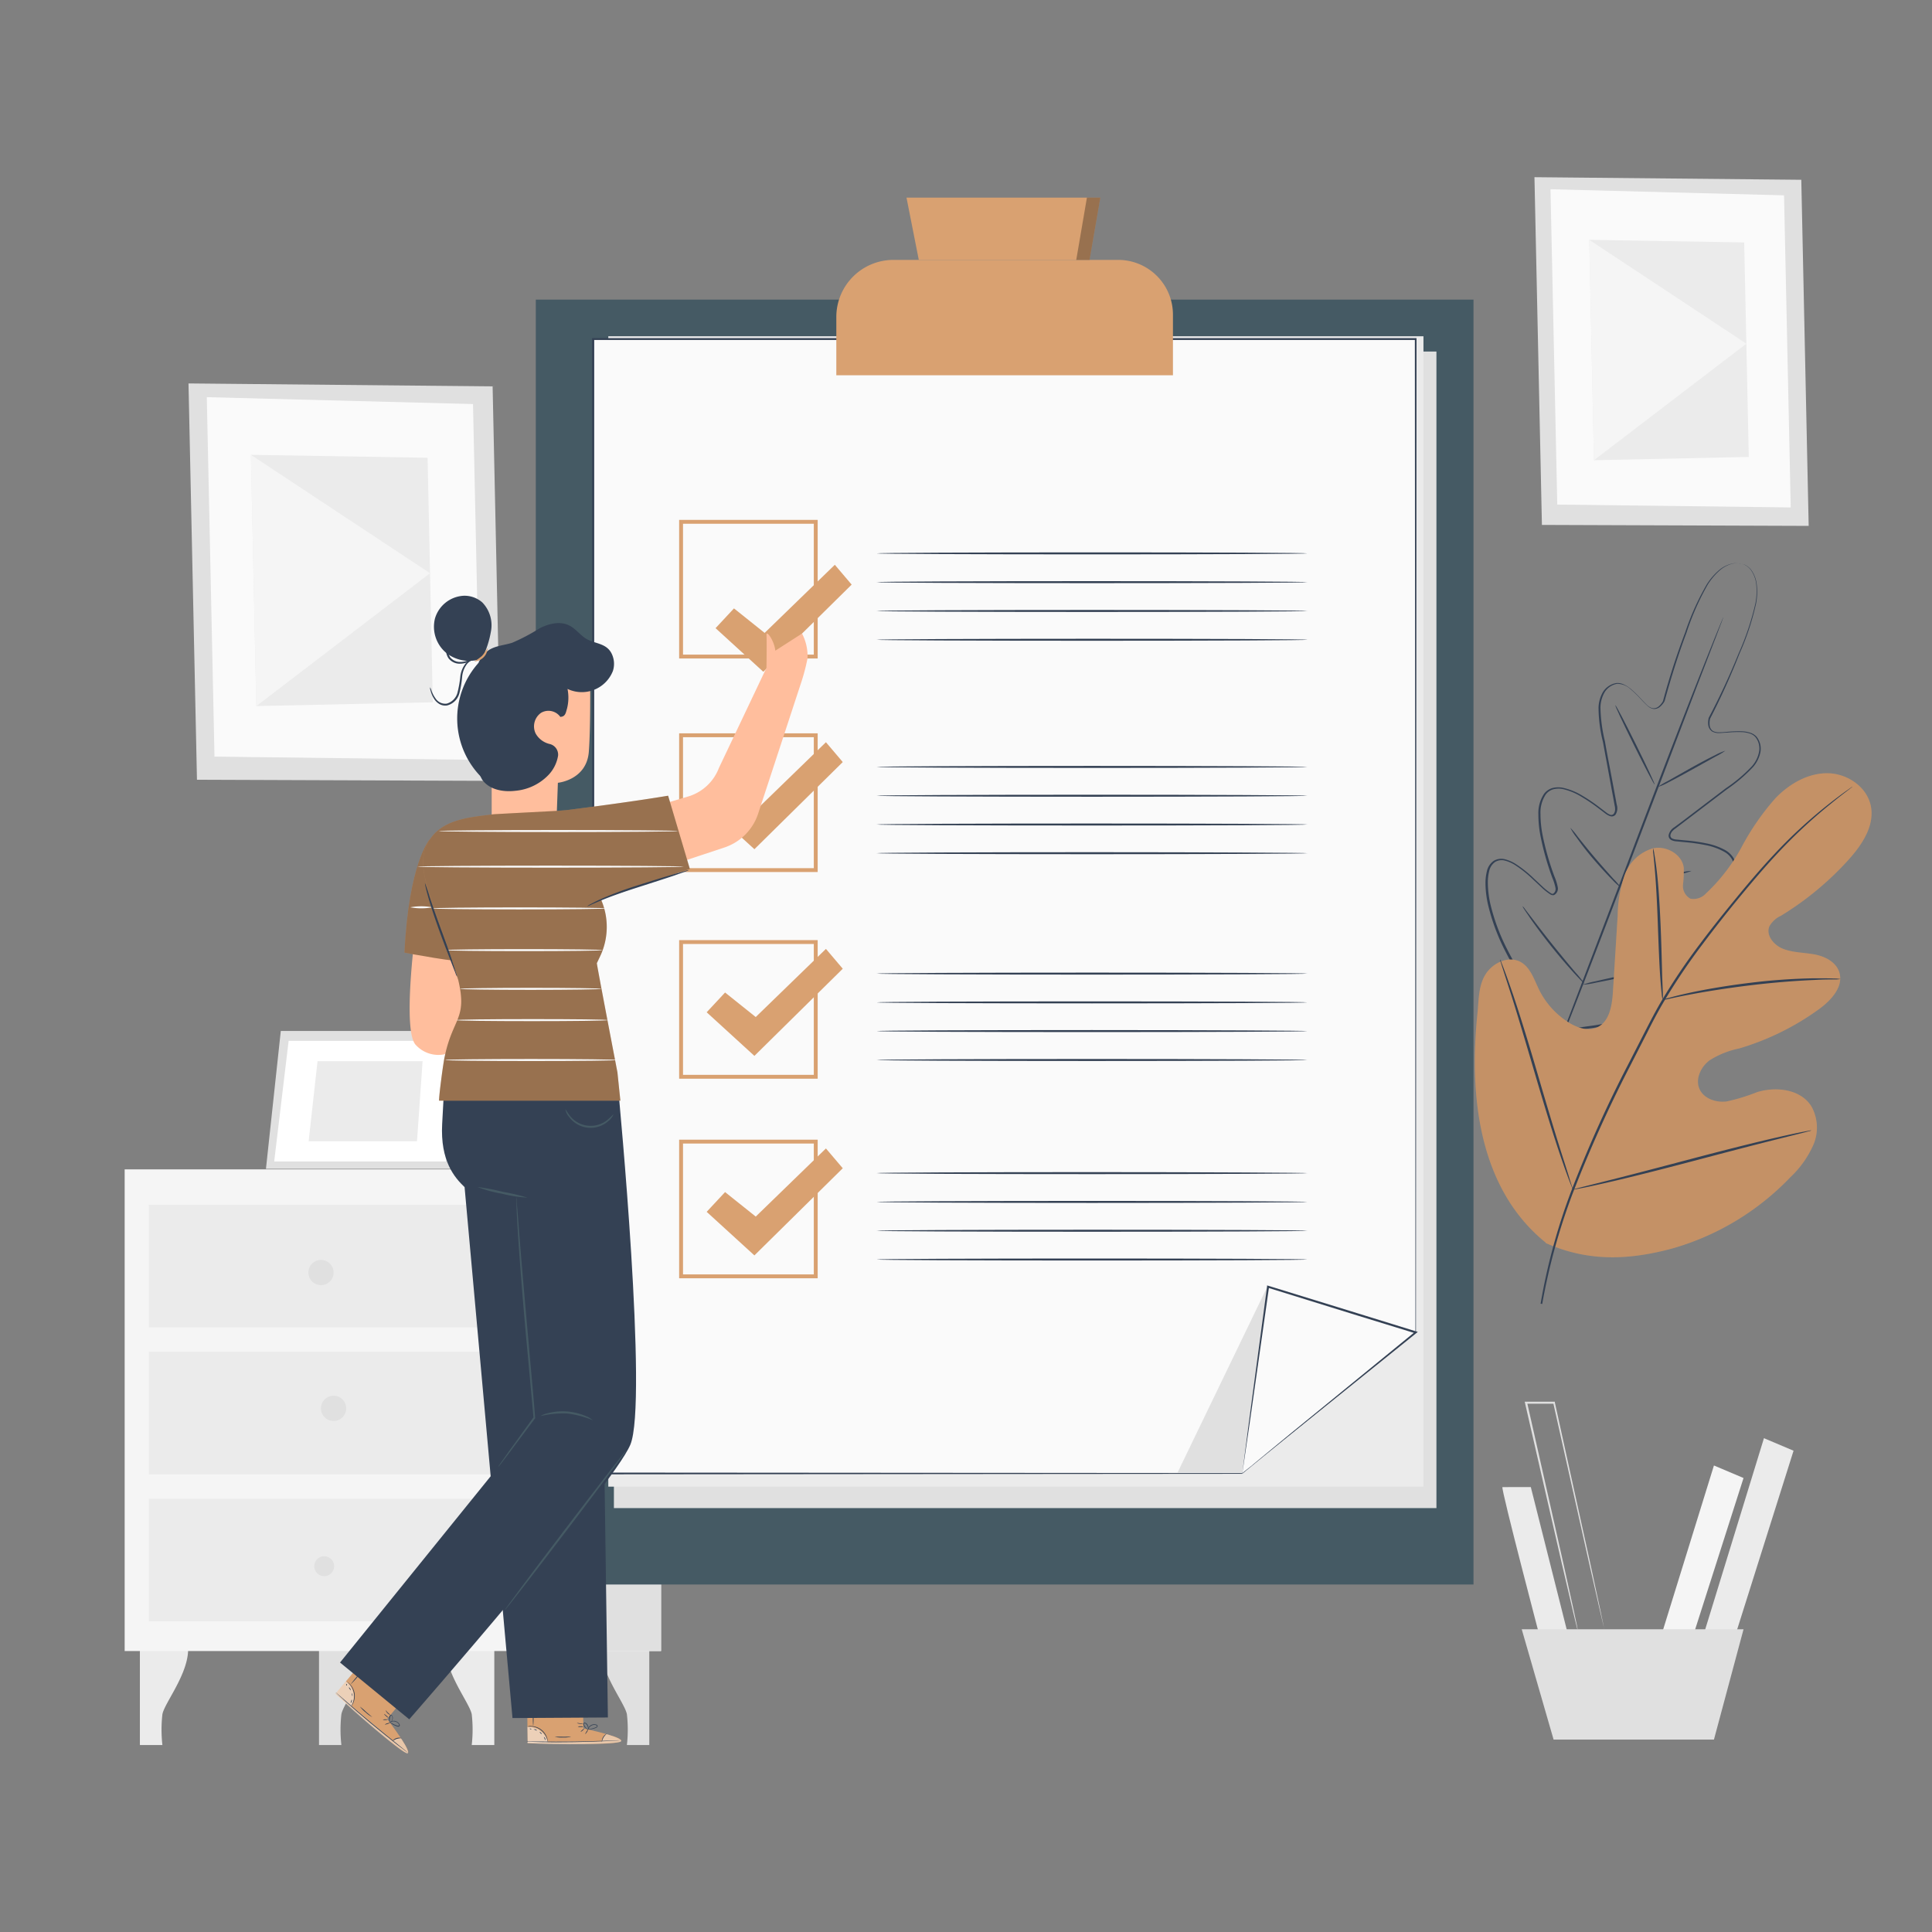 <svg xmlns="http://www.w3.org/2000/svg" width="333" height="333" viewBox="0 0 333 333">
  <rect x="0" y="0" width="333" height="333" fill="#808080" stroke="none"/>
  <g id="Capa_2" data-name="Capa 2" transform="translate(0 -0.266)">
    <g id="Capa_1" data-name="Capa 1" transform="translate(0 0.266)">
      <g id="freepik--Plants--inject-44" transform="translate(254.205 97.068)">
        <path id="Trazado_106295" data-name="Trazado 106295" d="M428.653,146.231a2.171,2.171,0,0,0-.473-.147,3.332,3.332,0,0,0-1.446,0,5.332,5.332,0,0,0-2.1,1.08,11.059,11.059,0,0,0-2.133,2.486,44.562,44.562,0,0,0-3.692,8.357c-1.446,3.845-2.666,7.771-3.759,11.75h0a3.28,3.28,0,0,1-.773.966,1.52,1.52,0,0,1-1.213.387,2.306,2.306,0,0,1-1.113-.666c-.313-.287-.607-.593-.9-.906a19.618,19.618,0,0,0-1.846-1.8,3.4,3.4,0,0,0-2.339-.953,3.146,3.146,0,0,0-2.139,1.426,5.419,5.419,0,0,0-.74,2.666,26.759,26.759,0,0,0,.773,5.825c.333,1.993.753,4.039,1.14,6.125.2,1.046.393,2.1.593,3.166l.3,1.613a2.053,2.053,0,0,1-.193,1.706.82.82,0,0,1-.886.3,2.559,2.559,0,0,1-.793-.407l-1.333-1.013a29.948,29.948,0,0,0-2.826-1.906,10.664,10.664,0,0,0-3.159-1.333,3.579,3.579,0,0,0-1.679,0,2.426,2.426,0,0,0-1.373.92,5.651,5.651,0,0,0-.9,3.332,19.332,19.332,0,0,0,.353,3.612,47.172,47.172,0,0,0,2.046,7.164,9.331,9.331,0,0,1,.58,1.853,1.247,1.247,0,0,1-.44,1.226.726.726,0,0,1-.26.153.853.853,0,0,1-.58-.133,10.113,10.113,0,0,1-1.539-1.226l-1.426-1.333a20.514,20.514,0,0,0-3.032-2.439,6.053,6.053,0,0,0-1.753-.8,2.173,2.173,0,0,0-1.779.22,2.573,2.573,0,0,0-1.006,1.546,7.936,7.936,0,0,0-.24,1.946,17.248,17.248,0,0,0,.5,4,34.659,34.659,0,0,0,2.886,7.651,59.168,59.168,0,0,0,4.312,7.164,40.277,40.277,0,0,0,2.6,3.332c.893,1.106,1.8,2.206,2.706,3.332v.04l-.16-.067,4.239-.613a42.106,42.106,0,0,0,4.179-.72,59.679,59.679,0,0,0,8-2.406,35.034,35.034,0,0,0,7.3-3.726,16.275,16.275,0,0,0,3.046-2.606,7.72,7.72,0,0,0,1.14-1.606,2.559,2.559,0,0,0,.293-1.819,2.146,2.146,0,0,0-1.166-1.366,6.332,6.332,0,0,0-1.833-.586,21.029,21.029,0,0,0-3.885-.233h-1.946a10.086,10.086,0,0,1-2-.127.826.826,0,0,1-.52-.293.927.927,0,0,1-.087-.293,1.873,1.873,0,0,1,0-.273,1.4,1.4,0,0,1,.513-.926,9.8,9.8,0,0,1,1.673-.98,45.987,45.987,0,0,0,6.351-3.892,17.823,17.823,0,0,0,2.666-2.439,5.6,5.6,0,0,0,1.573-3.066,2.406,2.406,0,0,0-.4-1.606,3.486,3.486,0,0,0-1.24-1.133,10.569,10.569,0,0,0-3.219-1.153,30.205,30.205,0,0,0-3.372-.487l-1.68-.16a2.293,2.293,0,0,1-.86-.233.846.846,0,0,1-.446-.826,2.106,2.106,0,0,1,1.006-1.386l1.333-.986,2.566-1.953,4.958-3.766a26.128,26.128,0,0,0,4.492-3.792,5.332,5.332,0,0,0,1.226-2.453,3.119,3.119,0,0,0-.607-2.553,2.2,2.2,0,0,0-1.086-.666,4.9,4.9,0,0,0-1.286-.213,19.57,19.57,0,0,0-2.573.093c-.427,0-.853.06-1.273.067a2.313,2.313,0,0,1-1.26-.273,1.567,1.567,0,0,1-.666-1.1,3.672,3.672,0,0,1,.073-1.24h0a120.735,120.735,0,0,0,5.165-11.11,46.308,46.308,0,0,0,2.9-8.664,11.191,11.191,0,0,0,.133-3.266,5.212,5.212,0,0,0-.78-2.226,2.966,2.966,0,0,0-1.026-1.006,2.528,2.528,0,0,0-.447-.22,1.566,1.566,0,0,1,.46.193,3.005,3.005,0,0,1,1.066,1,5.212,5.212,0,0,1,.806,2.246,10.964,10.964,0,0,1-.1,3.3,45.2,45.2,0,0,1-2.859,8.664,120.642,120.642,0,0,1-5.078,11.243h0a3.333,3.333,0,0,0-.067,1.146,1.333,1.333,0,0,0,.547.953,2.173,2.173,0,0,0,1.133.233c.413,0,.833-.04,1.26-.073a20.035,20.035,0,0,1,2.606-.1,5.024,5.024,0,0,1,1.333.22,2.519,2.519,0,0,1,1.2.713,3.332,3.332,0,0,1,.666,2.666,5.558,5.558,0,0,1-1.28,2.573,26.971,26.971,0,0,1-4.525,3.852l-4.952,3.772-2.559,1.946-1.3.993a3.132,3.132,0,0,0-.593.52,1.333,1.333,0,0,0-.307.666.566.566,0,0,0,.3.547,2,2,0,0,0,.753.193l1.679.16a28.974,28.974,0,0,1,3.4.487,11.17,11.17,0,0,1,3.332,1.18,4,4,0,0,1,1.333,1.233,2.793,2.793,0,0,1,.453,1.793,6,6,0,0,1-1.646,3.252,18.975,18.975,0,0,1-2.732,2.486,46.739,46.739,0,0,1-6.378,4,9.055,9.055,0,0,0-1.613.933,1.046,1.046,0,0,0-.4.706,1,1,0,0,0,0,.2c0,.053,0,.18.047.173a.667.667,0,0,0,.307.14,10,10,0,0,0,1.893.12h1.946a19.993,19.993,0,0,1,3.945.233,6.364,6.364,0,0,1,1.933.62,2.486,2.486,0,0,1,1.333,1.579,2.872,2.872,0,0,1-.32,2.053,7.938,7.938,0,0,1-1.186,1.673,16.5,16.5,0,0,1-3.106,2.666,34.656,34.656,0,0,1-7.371,3.766,58.48,58.48,0,0,1-8.064,2.426,40.206,40.206,0,0,1-4.192.72l-4.245.62h-.1l-.06-.08h-.033l-2.706-3.332c-.92-1.066-1.793-2.179-2.606-3.332a58.716,58.716,0,0,1-4.345-7.218,35.325,35.325,0,0,1-2.912-7.738,17.021,17.021,0,0,1-.513-4.059,8.72,8.72,0,0,1,.253-2.039,2.926,2.926,0,0,1,1.146-1.733,2.506,2.506,0,0,1,2.053-.267,6.47,6.47,0,0,1,1.839.84,20.4,20.4,0,0,1,3.079,2.479l1.426,1.333a10.08,10.08,0,0,0,1.479,1.18.666.666,0,0,0,.327.107l.147-.093.147-.147a1.006,1.006,0,0,0,.173-.786,9.193,9.193,0,0,0-.56-1.779,47.076,47.076,0,0,1-2.039-7.238,19.417,19.417,0,0,1-.353-3.672,6,6,0,0,1,.973-3.519,2.779,2.779,0,0,1,1.533-1.026,4,4,0,0,1,1.819,0,10.975,10.975,0,0,1,3.246,1.333,28.511,28.511,0,0,1,2.852,1.926L405.034,189a2.325,2.325,0,0,0,.666.367.56.56,0,0,0,.593-.2,1.28,1.28,0,0,0,.22-.666,2.82,2.82,0,0,0-.087-.786c-.1-.54-.193-1.073-.293-1.606-.2-1.066-.393-2.126-.586-3.166-.38-2.093-.76-4.132-1.126-6.125a25,25,0,0,1-.766-5.892,5.658,5.658,0,0,1,.786-2.766,3.366,3.366,0,0,1,2.273-1.5,2.486,2.486,0,0,1,1.366.273,5.146,5.146,0,0,1,1.14.74,20.11,20.11,0,0,1,1.866,1.826q.433.46.88.9a2.139,2.139,0,0,0,1,.593,1.333,1.333,0,0,0,1.08-.333,3.192,3.192,0,0,0,.72-.893h0a122.832,122.832,0,0,1,3.8-11.77,44.655,44.655,0,0,1,3.752-8.357,11.117,11.117,0,0,1,2.173-2.493,5.266,5.266,0,0,1,2.139-1.066,3.206,3.206,0,0,1,1.466,0A1.606,1.606,0,0,1,428.653,146.231Z" transform="translate(-382.338 -145.993)" fill="#344154"/>
        <path id="Trazado_106296" data-name="Trazado 106296" d="M429.824,160a.666.666,0,0,1-.067.22l-.227.626c-.22.566-.527,1.373-.913,2.393-.813,2.1-1.966,5.105-3.392,8.8l-11.07,29.084c-4.305,11.33-8.251,21.64-11.17,29.051-1.453,3.706-2.666,6.7-3.492,8.764-.413,1.013-.74,1.806-.973,2.366-.113.26-.193.46-.26.62l-.1.2a1.132,1.132,0,0,1,.067-.213c.053-.16.133-.367.227-.626.22-.573.526-1.373.913-2.4.813-2.1,1.966-5.1,3.392-8.8l11.07-29.071c4.305-11.363,8.244-21.633,11.17-29.044,1.453-3.706,2.666-6.7,3.492-8.764.413-1.013.74-1.813.973-2.373.113-.253.193-.46.26-.613Z" transform="translate(-387.007 -150.665)" fill="#344154"/>
        <path id="Trazado_106297" data-name="Trazado 106297" d="M440.38,194.5a11.947,11.947,0,0,1-1.666.993l-4.079,2.266c-1.6.886-3.052,1.679-4.125,2.219a8.985,8.985,0,0,1-1.779.773,13.231,13.231,0,0,1,1.666-.993l4.065-2.3c1.6-.886,3.059-1.66,4.139-2.186A10.491,10.491,0,0,1,440.38,194.5Z" transform="translate(-397.204 -162.172)" fill="#344154"/>
        <path id="Trazado_106298" data-name="Trazado 106298" d="M424.529,196.4c-.087.04-1.673-2.986-3.539-6.758s-3.332-6.865-3.232-6.911,1.673,2.986,3.546,6.758S424.615,196.352,424.529,196.4Z" transform="translate(-393.542 -158.246)" fill="#344154"/>
        <path id="Trazado_106299" data-name="Trazado 106299" d="M414.821,224.717a10.269,10.269,0,0,1-1.466-1.333c-.866-.866-2-2.1-3.232-3.526s-2.233-2.772-2.939-3.772a9.995,9.995,0,0,1-1.073-1.666,12.554,12.554,0,0,1,1.266,1.52c.76.96,1.806,2.273,3.012,3.692s2.326,2.666,3.139,3.579A12.055,12.055,0,0,1,414.821,224.717Z" transform="translate(-389.659 -168.816)" fill="#344154"/>
        <path id="Trazado_106300" data-name="Trazado 106300" d="M431.373,225.57a9.9,9.9,0,0,1-1.759.52c-1.093.273-2.613.626-4.292,1s-3.212.666-4.319.906a9.763,9.763,0,0,1-1.813.273,9.657,9.657,0,0,1,1.759-.513c1.093-.273,2.613-.666,4.3-1.006s3.206-.666,4.312-.9a9.4,9.4,0,0,1,1.813-.28Z" transform="translate(-394.022 -172.535)" fill="#344154"/>
        <path id="Trazado_106301" data-name="Trazado 106301" d="M424.912,250.07a17.45,17.45,0,0,1-2.266.606c-1.413.327-3.332.76-5.518,1.213s-4.125.853-5.545,1.12a15.9,15.9,0,0,1-2.313.367,14.962,14.962,0,0,1,2.266-.606c1.406-.327,3.332-.76,5.518-1.213s4.119-.853,5.538-1.12a14.475,14.475,0,0,1,2.319-.367Z" transform="translate(-390.713 -180.706)" fill="#344154"/>
        <path id="Trazado_106302" data-name="Trazado 106302" d="M404.44,248.063a3.232,3.232,0,0,1-.5-.453c-.307-.307-.733-.76-1.26-1.333-1.046-1.146-2.453-2.766-3.932-4.612s-2.753-3.579-3.639-4.852c-.447-.666-.793-1.153-1.026-1.52a2.878,2.878,0,0,1-.333-.593,2.326,2.326,0,0,1,.44.513l1.12,1.46c.933,1.233,2.233,2.932,3.712,4.772s2.846,3.486,3.845,4.665a18.5,18.5,0,0,1,1.573,1.953Z" transform="translate(-385.536 -175.58)" fill="#344154"/>
        <path id="Trazado_106303" data-name="Trazado 106303" d="M393.665,281.241c-11.57-9.33-13.249-25.279-11.8-39.415.247-2.359.153-4.872,1.42-6.871s4-3.232,6.045-2.093c1.7.946,2.319,3.046,3.186,4.8a14,14,0,0,0,5.185,5.678c1.453.886,3.286,1.493,4.825.773,2.119-.986,2.553-3.785,2.7-6.138l.82-13.156a21.89,21.89,0,0,1,1.193-6.938,7.391,7.391,0,0,1,4.925-4.625c2.259-.48,4.958,1.013,5.272,3.332a20.528,20.528,0,0,1-.133,2.932,2.481,2.481,0,0,0,1.286,2.426,2.9,2.9,0,0,0,2.666-.9,31.333,31.333,0,0,0,6.2-8.091,43.406,43.406,0,0,1,5.838-8.391c2.386-2.439,5.565-4.285,8.951-4.245s6.825,2.366,7.451,5.732-1.54,6.611-3.832,9.151a52.6,52.6,0,0,1-11.676,9.684,4.312,4.312,0,0,0-2,1.839c-.62,1.533.76,3.192,2.273,3.819,1.713.7,3.632.666,5.452.993s3.752,1.286,4.325,3.066c.8,2.473-1.386,4.852-3.479,6.371a45.253,45.253,0,0,1-13.776,6.785,15.167,15.167,0,0,0-5.118,2.059c-1.48,1.12-2.466,3.179-1.733,4.892s2.859,2.4,4.665,2.186a32.471,32.471,0,0,0,5.3-1.62c3.332-1,7.478-.487,9.33,2.446a7.519,7.519,0,0,1,.34,6.665,17.208,17.208,0,0,1-3.965,5.572,45.319,45.319,0,0,1-20.247,12.25c-7.678,2.086-14.662,2.313-21.94-.926" transform="translate(-381.426 -164.113)" fill="#d9a171"/>
        <g id="Grupo_60095" data-name="Grupo 60095" transform="translate(0 36.206)" opacity="0.1">
          <path id="Trazado_106304" data-name="Trazado 106304" d="M393.665,281.241c-11.57-9.33-13.249-25.279-11.8-39.415.247-2.359.153-4.872,1.42-6.871s4-3.232,6.045-2.093c1.7.946,2.319,3.046,3.186,4.8a14,14,0,0,0,5.185,5.678c1.453.886,3.286,1.493,4.825.773,2.119-.986,2.553-3.785,2.7-6.138l.82-13.156a21.89,21.89,0,0,1,1.193-6.938,7.391,7.391,0,0,1,4.925-4.625c2.259-.48,4.958,1.013,5.272,3.332a20.528,20.528,0,0,1-.133,2.932,2.481,2.481,0,0,0,1.286,2.426,2.9,2.9,0,0,0,2.666-.9,31.333,31.333,0,0,0,6.2-8.091,43.406,43.406,0,0,1,5.838-8.391c2.386-2.439,5.565-4.285,8.951-4.245s6.825,2.366,7.451,5.732-1.54,6.611-3.832,9.151a52.6,52.6,0,0,1-11.676,9.684,4.312,4.312,0,0,0-2,1.839c-.62,1.533.76,3.192,2.273,3.819,1.713.7,3.632.666,5.452.993s3.752,1.286,4.325,3.066c.8,2.473-1.386,4.852-3.479,6.371a45.253,45.253,0,0,1-13.776,6.785,15.167,15.167,0,0,0-5.118,2.059c-1.48,1.12-2.466,3.179-1.733,4.892s2.859,2.4,4.665,2.186a32.471,32.471,0,0,0,5.3-1.62c3.332-1,7.478-.487,9.33,2.446a7.519,7.519,0,0,1,.34,6.665,17.208,17.208,0,0,1-3.965,5.572,45.319,45.319,0,0,1-20.247,12.25c-7.678,2.086-14.662,2.313-21.94-.926" transform="translate(-381.426 -200.319)"/>
        </g>
        <path id="Trazado_106305" data-name="Trazado 106305" d="M398.43,292.9a104.211,104.211,0,0,1,5.172-19.121,212.757,212.757,0,0,1,9.924-22.12l2.9-5.665c.96-1.859,1.906-3.7,2.946-5.445a107,107,0,0,1,6.538-9.677c2.233-2.979,4.452-5.725,6.551-8.277s4.112-4.885,6.031-6.938a84.381,84.381,0,0,1,9.77-9c1.233-.966,2.213-1.686,2.886-2.166l.766-.54a1.656,1.656,0,0,1,.267-.173,1.033,1.033,0,0,1-.24.207l-.74.58c-.666.5-1.619,1.24-2.832,2.233a88.125,88.125,0,0,0-9.65,9.077c-1.9,2.059-3.892,4.405-6,6.958s-4.3,5.332-6.511,8.291a104.769,104.769,0,0,0-6.491,9.65c-1.033,1.739-2,3.566-2.926,5.425l-2.9,5.665a220.443,220.443,0,0,0-9.937,22.046,106.233,106.233,0,0,0-5.245,19.034" transform="translate(-387.097 -165.264)" fill="#344154"/>
        <path id="Trazado_106306" data-name="Trazado 106306" d="M429.166,245.849a4.859,4.859,0,0,1-.167-1.02c-.073-.666-.16-1.613-.247-2.8-.167-2.359-.293-5.638-.42-9.244s-.3-6.878-.507-9.237c-.1-1.173-.187-2.126-.26-2.786a4.505,4.505,0,0,1-.06-1.033,4.667,4.667,0,0,1,.227,1.006c.12.666.26,1.606.4,2.786.287,2.353.507,5.625.666,9.244s.22,6.785.293,9.25c.047,1.113.08,2.046.113,2.8a5.385,5.385,0,0,1-.04,1.033Z" transform="translate(-396.793 -170.587)" fill="#344154"/>
        <path id="Trazado_106307" data-name="Trazado 106307" d="M460.657,253.483a6.738,6.738,0,0,1-1.22.067c-.78,0-1.906,0-3.332.093-2.786.113-6.665.393-10.87.9s-8.044,1.126-10.79,1.659c-1.373.253-2.479.493-3.246.666a7.285,7.285,0,0,1-1.2.207,6.715,6.715,0,0,1,1.16-.373c.753-.213,1.853-.493,3.226-.793,2.732-.606,6.551-1.28,10.8-1.793a105.025,105.025,0,0,1,10.917-.766c1.4,0,2.533,0,3.332.04A6.815,6.815,0,0,1,460.657,253.483Z" transform="translate(-397.627 -181.8)" fill="#344154"/>
        <path id="Trazado_106308" data-name="Trazado 106308" d="M400.516,288.148a1.653,1.653,0,0,1-.18-.38l-.447-1.133c-.38-.98-.893-2.419-1.5-4.2-1.22-3.566-2.752-8.544-4.372-14.056s-3.1-10.5-4.245-14.089c-.56-1.746-1.026-3.179-1.366-4.245l-.367-1.153a2.2,2.2,0,0,1-.1-.413,1.332,1.332,0,0,1,.18.38c.12.307.267.666.44,1.133.38.98.893,2.419,1.506,4.2,1.22,3.566,2.753,8.544,4.365,14.062s3.106,10.5,4.252,14.082c.56,1.746,1.02,3.179,1.333,4.245l.367,1.153A1.253,1.253,0,0,1,400.516,288.148Z" transform="translate(-383.599 -180.176)" fill="#344154"/>
        <path id="Trazado_106309" data-name="Trazado 106309" d="M447.891,292.69a1.44,1.44,0,0,1-.413.14l-1.193.313-4.4,1.1c-3.719.926-8.831,2.266-14.482,3.759s-10.783,2.786-14.522,3.639c-1.866.427-3.379.76-4.432.966l-1.213.233a1.818,1.818,0,0,1-.426.047,1.534,1.534,0,0,1,.407-.133l1.2-.313,4.4-1.1c3.712-.926,8.831-2.273,14.482-3.766s10.783-2.786,14.516-3.639c1.866-.427,3.386-.753,4.432-.96l1.213-.233A1.637,1.637,0,0,1,447.891,292.69Z" transform="translate(-389.892 -194.922)" fill="#344154"/>
      </g>
      <rect id="Rectángulo_6376" data-name="Rectángulo 6376" width="333" height="333" transform="translate(0 0)" fill="#344154" opacity="0"/>
      <g id="freepik--background-complete--inject-44" transform="translate(21.487 30.54)">
        <path id="Trazado_106310" data-name="Trazado 106310" d="M36.18,426.54v16.728h3.879a23.472,23.472,0,0,1,0-5.3c.367-1.966,4.559-7.044,4.432-11.4Z" transform="translate(-33.554 -173.038)" fill="#ebebeb"/>
        <path id="Trazado_106311" data-name="Trazado 106311" d="M82.5,426.54v16.728h3.859a23.474,23.474,0,0,1,0-5.3c.367-1.966,4.559-7.044,4.432-11.4Z" transform="translate(-49.004 -173.038)" fill="#e0e0e0"/>
        <path id="Trazado_106312" data-name="Trazado 106312" d="M123.669,426.54v16.728h-3.892a23.471,23.471,0,0,0,0-5.3c-.373-1.966-4.559-7.044-4.439-11.4Z" transform="translate(-59.956 -173.038)" fill="#ebebeb"/>
        <path id="Trazado_106313" data-name="Trazado 106313" d="M163.769,426.54v16.728h-3.859a23.473,23.473,0,0,0,0-5.3c-.367-1.966-4.559-7.044-4.432-11.4Z" transform="translate(-73.344 -173.038)" fill="#e0e0e0"/>
        <rect id="Rectángulo_6377" data-name="Rectángulo 6377" width="92.451" height="83.021" transform="translate(0 171.014)" fill="#f5f5f5"/>
        <path id="Trazado_106314" data-name="Trazado 106314" d="M133.59,302.77l.686,83.021H158.5V302.77Z" transform="translate(-66.044 -131.756)" fill="#e0e0e0"/>
        <rect id="Rectángulo_6378" data-name="Rectángulo 6378" width="59.355" height="21.127" transform="translate(4.159 177.125)" fill="#ebebeb"/>
        <rect id="Rectángulo_6379" data-name="Rectángulo 6379" width="59.355" height="21.127" transform="translate(4.159 202.457)" fill="#ebebeb"/>
        <rect id="Rectángulo_6380" data-name="Rectángulo 6380" width="59.355" height="21.127" transform="translate(4.159 227.796)" fill="#ebebeb"/>
        <path id="Trazado_106315" data-name="Trazado 106315" d="M71.339,266.98,68.78,290.739h32.8L104.3,266.98Z" transform="translate(-44.428 -119.819)" fill="#e0e0e0"/>
        <path id="Trazado_106316" data-name="Trazado 106316" d="M73.4,269.54,70.91,290.327h29.6l2.393-20.787Z" transform="translate(-45.138 -120.673)" fill="#fff"/>
        <path id="Trazado_106317" data-name="Trazado 106317" d="M81.353,274.79l-1.533,13.8H98.5l.96-13.8Z" transform="translate(-48.11 -122.424)" fill="#ebebeb"/>
        <path id="Trazado_106318" data-name="Trazado 106318" d="M119.546,282.33l6.778,13.622L118,295.859l1.546-13.529" transform="translate(-60.844 -124.939)" fill="#ebebeb"/>
        <path id="Trazado_106319" data-name="Trazado 106319" d="M84.1,328.356a2.173,2.173,0,1,1-2.179-2.166h0A2.173,2.173,0,0,1,84.1,328.356Z" transform="translate(-48.086 -139.568)" fill="#e0e0e0"/>
        <path id="Trazado_106320" data-name="Trazado 106320" d="M84.1,366.753a2.176,2.176,0,1,0-.007,0Z" transform="translate(-48.086 -152.372)" fill="#e0e0e0"/>
        <path id="Trazado_106321" data-name="Trazado 106321" d="M84.1,405.153a1.713,1.713,0,1,0-.007.02Z" transform="translate(-48.086 -165.187)" fill="#e0e0e0"/>
        <path id="Trazado_106322" data-name="Trazado 106322" d="M101.167,100.017,48.75,99.51l1.46,68.312,52.417.193Z" transform="translate(-37.747 -63.961)" fill="#e0e0e0"/>
        <path id="Trazado_106323" data-name="Trazado 106323" d="M99.366,104.246,53.48,103.06l1.326,61.954,45.873.566Z" transform="translate(-39.324 -65.145)" fill="#fafafa"/>
        <path id="Trazado_106324" data-name="Trazado 106324" d="M95.341,118.477,64.89,117.97l.933,43.307,30.417-.653Z" transform="translate(-43.13 -70.118)" fill="#ebebeb"/>
        <path id="Trazado_106325" data-name="Trazado 106325" d="M65.823,161.277l29.944-22.9L64.89,117.97Z" transform="translate(-43.13 -70.118)" fill="#f5f5f5"/>
        <path id="Trazado_106326" data-name="Trazado 106326" d="M442.832,46.617,396.84,46.17l1.286,59.935,45.979.167Z" transform="translate(-153.848 -46.17)" fill="#e0e0e0"/>
        <path id="Trazado_106327" data-name="Trazado 106327" d="M441.244,50.336,400.99,49.29l1.166,54.35,40.241.493Z" transform="translate(-155.233 -47.211)" fill="#fafafa"/>
        <path id="Trazado_106328" data-name="Trazado 106328" d="M437.715,62.817,411.01,62.37l.813,37.988,26.685-.566Z" transform="translate(-158.575 -51.573)" fill="#ebebeb"/>
        <path id="Trazado_106329" data-name="Trazado 106329" d="M411.823,100.358l26.272-20.087L411.01,62.37Z" transform="translate(-158.575 -51.573)" fill="#f5f5f5"/>
        <path id="Trazado_106330" data-name="Trazado 106330" d="M388.548,384.94c-.193.586,6.665,26.658,6.665,26.658l4.705-.98-6.471-25.679Z" transform="translate(-151.081 -159.163)" fill="#ebebeb"/>
        <path id="Trazado_106331" data-name="Trazado 106331" d="M438.55,379.35l-9.41,30.384h5.492l9.017-28.225Z" transform="translate(-164.622 -157.299)" fill="#f5f5f5"/>
        <path id="Trazado_106332" data-name="Trazado 106332" d="M450.8,372.29,440.02,407.379h5.492l10.39-32.93Z" transform="translate(-168.251 -154.944)" fill="#ebebeb"/>
        <path id="Trazado_106333" data-name="Trazado 106333" d="M393.55,421.71l5.492,19.014H426.68l5.1-19.014Z" transform="translate(-152.751 -171.427)" fill="#e0e0e0"/>
        <path id="Trazado_106334" data-name="Trazado 106334" d="M408.059,402.078a.883.883,0,0,1-.06-.2l-.147-.58c-.127-.533-.3-1.286-.526-2.246l-1.893-8.3-6.2-27.691.167.14h-4.839l.167-.213c2.459,10.9,4.665,20.66,6.245,27.711.773,3.512,1.4,6.345,1.839,8.331.2.966.367,1.719.48,2.259.047.247.087.44.113.586a.54.54,0,0,1,0,.207.878.878,0,0,1-.06-.2c-.04-.147-.087-.34-.147-.58-.133-.533-.313-1.286-.547-2.246-.46-2-1.12-4.805-1.939-8.3-1.619-7.051-3.852-16.8-6.345-27.691l-.053-.207h5.2v.133c2.393,10.9,4.545,20.66,6.1,27.711.753,3.512,1.366,6.345,1.793,8.331.2.966.353,1.719.467,2.259l.113.586A.786.786,0,0,1,408.059,402.078Z" transform="translate(-153.004 -151.795)" fill="#e0e0e0"/>
      </g>
      <g id="freepik--Checklist--inject-44" transform="translate(92.351 34.066)">
        <rect id="Rectángulo_6381" data-name="Rectángulo 6381" width="161.623" height="221.465" transform="translate(0 17.575)" fill="#455a64"/>
        <path id="Trazado_106335" data-name="Trazado 106335" d="M300.54,290.605H158.77V91.26H300.54V290.605Z" transform="translate(-145.307 -64.735)" fill="#e0e0e0"/>
        <path id="Trazado_106336" data-name="Trazado 106336" d="M297.817,285.589H157.32V87.31h140.5V285.589Z" transform="translate(-144.824 -63.417)" fill="#ebebeb"/>
        <path id="Trazado_106337" data-name="Trazado 106337" d="M281.41,270.41l-16.182,13.176H153.39V88.06H295.16v171.2Z" transform="translate(-143.513 -63.668)" fill="#fafafa"/>
        <path id="Trazado_106338" data-name="Trazado 106338" d="M281.324,270.3s.287-.247.866-.72l2.593-2.119,10.257-8.351v.04c0-28.125-.053-90.639-.1-171.2l.153.16H153.323l.173-.173c0,73.511,0,141.323-.04,195.526l-.133-.14,111.839.08h-.04l12.156-9.857,3.046-2.459c.666-.546,1.02-.813,1.02-.813l-1,.833-3.046,2.526-12.116,9.9h0L153.3,283.63h-.14v-.14c0-54.2,0-122.016-.033-195.526V87.79h142.1v.14c-.047,80.588-.087,143.076-.1,171.2h0l-10.3,8.311-2.606,2.179Z" transform="translate(-143.426 -63.577)" fill="#344154"/>
        <path id="Trazado_106339" data-name="Trazado 106339" d="M226.127,67.56h38.755a9.437,9.437,0,0,1,9.43,9.43V87.447H216.29V77.39a9.844,9.844,0,0,1,9.837-9.83Z" transform="translate(-164.493 -56.83)" fill="#d9a171"/>
        <path id="Trazado_106340" data-name="Trazado 106340" d="M236.559,62.19,234.44,51.46h33.41L265.99,62.19Z" transform="translate(-170.546 -51.46)" fill="#d9a171"/>
        <path id="Trazado_106341" data-name="Trazado 106341" d="M199.519,158.686H175.64V134.8h23.879Zm-23.213-.666h22.546V135.466H176.306Z" transform="translate(-150.934 -79.257)" fill="#d9a171"/>
        <path id="Trazado_106342" data-name="Trazado 106342" d="M300.954,143.373c0,.093-16.628.173-37.129.173s-37.135-.08-37.135-.173,16.622-.173,37.135-.173S300.954,143.273,300.954,143.373Z" transform="translate(-167.961 -82.059)" fill="#344154"/>
        <path id="Trazado_106343" data-name="Trazado 106343" d="M300.954,150.813c0,.1-16.628.173-37.129.173s-37.135-.073-37.135-.173,16.622-.173,37.135-.173S300.954,150.72,300.954,150.813Z" transform="translate(-167.961 -84.54)" fill="#344154"/>
        <path id="Trazado_106344" data-name="Trazado 106344" d="M300.954,158.263c0,.093-16.628.173-37.129.173s-37.135-.08-37.135-.173,16.622-.173,37.135-.173S300.954,158.17,300.954,158.263Z" transform="translate(-167.961 -87.025)" fill="#344154"/>
        <path id="Trazado_106345" data-name="Trazado 106345" d="M300.954,165.713c0,.093-16.628.173-37.129.173s-37.135-.08-37.135-.173,16.622-.173,37.135-.173S300.954,165.607,300.954,165.713Z" transform="translate(-167.961 -89.51)" fill="#344154"/>
        <path id="Trazado_106346" data-name="Trazado 106346" d="M199.519,213.906H175.64V190h23.879Zm-23.213-.666h22.546V190.666H176.306Z" transform="translate(-150.934 -97.669)" fill="#d9a171"/>
        <path id="Trazado_106347" data-name="Trazado 106347" d="M182.76,203.223l3.172-3.406,5.285,4.225,12.1-11.743,2.9,3.419-15.229,15.022Z" transform="translate(-153.309 -98.436)" fill="#d9a171"/>
        <path id="Trazado_106348" data-name="Trazado 106348" d="M300.954,198.6c0,.093-16.628.173-37.129.173s-37.135-.08-37.135-.173,16.622-.173,37.135-.173S300.954,198.51,300.954,198.6Z" transform="translate(-167.961 -100.48)" fill="#344154"/>
        <path id="Trazado_106349" data-name="Trazado 106349" d="M300.954,206.053c0,.093-16.628.173-37.129.173s-37.135-.08-37.135-.173,16.622-.173,37.135-.173S300.954,205.96,300.954,206.053Z" transform="translate(-167.961 -102.965)" fill="#344154"/>
        <path id="Trazado_106350" data-name="Trazado 106350" d="M300.954,213.493c0,.1-16.628.173-37.129.173s-37.135-.073-37.135-.173,16.622-.173,37.135-.173S300.954,213.4,300.954,213.493Z" transform="translate(-167.961 -105.447)" fill="#344154"/>
        <path id="Trazado_106351" data-name="Trazado 106351" d="M300.954,220.913c0,.093-16.628.173-37.129.173s-37.135-.08-37.135-.173,16.622-.173,37.135-.173S300.954,220.84,300.954,220.913Z" transform="translate(-167.961 -107.922)" fill="#344154"/>
        <path id="Trazado_106352" data-name="Trazado 106352" d="M199.519,267.366H175.64V243.48h23.879Zm-23.213-.666h22.546V244.146H176.306Z" transform="translate(-150.934 -115.506)" fill="#d9a171"/>
        <path id="Trazado_106353" data-name="Trazado 106353" d="M182.76,256.673l3.172-3.406,5.285,4.225,12.1-11.743,2.9,3.419-15.229,15.022Z" transform="translate(-153.309 -116.263)" fill="#d9a171"/>
        <path id="Trazado_106354" data-name="Trazado 106354" d="M300.954,252.053c0,.093-16.628.173-37.129.173s-37.135-.08-37.135-.173,16.622-.173,37.135-.173S300.954,251.96,300.954,252.053Z" transform="translate(-167.961 -118.308)" fill="#344154"/>
        <path id="Trazado_106355" data-name="Trazado 106355" d="M300.954,259.493c0,.1-16.628.173-37.129.173s-37.135-.073-37.135-.173,16.622-.173,37.135-.173S300.954,259.4,300.954,259.493Z" transform="translate(-167.961 -120.789)" fill="#344154"/>
        <path id="Trazado_106356" data-name="Trazado 106356" d="M300.954,266.913c0,.1-16.628.173-37.129.173s-37.135-.073-37.135-.173,16.622-.173,37.135-.173S300.954,266.84,300.954,266.913Z" transform="translate(-167.961 -123.264)" fill="#344154"/>
        <path id="Trazado_106357" data-name="Trazado 106357" d="M300.954,274.393c0,.093-16.628.173-37.129.173s-37.135-.08-37.135-.173,16.622-.173,37.135-.173S300.954,274.3,300.954,274.393Z" transform="translate(-167.961 -125.759)" fill="#344154"/>
        <path id="Trazado_106358" data-name="Trazado 106358" d="M199.519,318.976H175.64V295.09h23.879Zm-23.213-.666h22.546V295.756H176.306Z" transform="translate(-150.934 -132.72)" fill="#d9a171"/>
        <path id="Trazado_106359" data-name="Trazado 106359" d="M182.76,308.283l3.172-3.406,5.285,4.225,12.1-11.743,2.9,3.412-15.229,15.022Z" transform="translate(-153.309 -133.477)" fill="#d9a171"/>
        <path id="Trazado_106360" data-name="Trazado 106360" d="M300.954,303.653c0,.1-16.628.173-37.129.173s-37.135-.073-37.135-.173,16.622-.173,37.135-.173S300.954,303.587,300.954,303.653Z" transform="translate(-167.961 -135.519)" fill="#344154"/>
        <path id="Trazado_106361" data-name="Trazado 106361" d="M300.954,311.1c0,.093-16.628.173-37.129.173s-37.135-.08-37.135-.173,16.622-.173,37.135-.173S300.954,311.01,300.954,311.1Z" transform="translate(-167.961 -138.003)" fill="#344154"/>
        <path id="Trazado_106362" data-name="Trazado 106362" d="M300.954,318.553c0,.093-16.628.173-37.129.173s-37.135-.08-37.135-.173,16.622-.173,37.135-.173S300.954,318.453,300.954,318.553Z" transform="translate(-167.961 -140.488)" fill="#344154"/>
        <path id="Trazado_106363" data-name="Trazado 106363" d="M300.954,325.993c0,.1-16.628.173-37.129.173s-37.135-.073-37.135-.173,16.622-.173,37.135-.173S300.954,325.9,300.954,325.993Z" transform="translate(-167.961 -142.97)" fill="#344154"/>
        <path id="Trazado_106364" data-name="Trazado 106364" d="M320.092,332.87,304.55,365.06h11.1Z" transform="translate(-193.931 -145.321)" fill="#e0e0e0"/>
        <path id="Trazado_106365" data-name="Trazado 106365" d="M321.2,365.33l4.445-32.19L351.131,341Z" transform="translate(-199.484 -145.411)" fill="#fafafa"/>
        <path id="Trazado_106366" data-name="Trazado 106366" d="M321.2,365.21l8.571-7.058,21.287-17.4.06.293-9.844-3.026-15.615-4.845.207-.133c-1.333,9.33-2.473,17.361-3.279,23.053-.806,5.538-1.22,8.4-1.333,9.117v-.147l.06-.44c.053-.42.127-1.006.227-1.753.207-1.566.5-3.812.873-6.665.773-5.738,1.853-13.809,3.112-23.239v-.187l.18.053,15.655,4.825L351.2,340.7l.307.093-.247.2c-8.6,6.938-16.128,13-21.513,17.328l-6.285,5.045-1.68,1.333-.427.34Z" transform="translate(-199.484 -145.291)" fill="#344154"/>
        <g id="Grupo_60096" data-name="Grupo 60096" transform="translate(93.151)" opacity="0.3">
          <path id="Trazado_106367" data-name="Trazado 106367" d="M280.179,51.46,278.34,62.19h2.293l1.859-10.73h-2.926" transform="translate(-278.34 -51.46)"/>
        </g>
      </g>
      <g id="freepik--Character--inject-44" transform="translate(57.802 97.346)">
        <path id="Trazado_106368" data-name="Trazado 106368" d="M131.748,203.416h0a6,6,0,0,0,6.431-5.525v-.22c.127-3.266.24-6.565.24-6.565s4.945-.46,5.332-5.332.193-16.188.193-16.188h0a17.048,17.048,0,0,0-17.235,1.106l.3,17.221v9.27C127.03,200.263,128.649,203.183,131.748,203.416Z" transform="translate(-100.065 -153.531)" fill="#ffbe9d"/>
        <path id="Trazado_106369" data-name="Trazado 106369" d="M137.578,177.684a2.519,2.519,0,0,0-3.332-.733,2.846,2.846,0,0,0-.946,3.559,3.739,3.739,0,0,0,2.4,1.813,1.886,1.886,0,0,1,1.473,2,6.265,6.265,0,0,1-1.719,3.406,8.991,8.991,0,0,1-5.665,2.666c-2.086.247-4.472-.187-5.685-1.9a7.764,7.764,0,0,1-.98-4.405q-.107-5.4-.227-10.823a15.822,15.822,0,0,1,.247-3.885,5.218,5.218,0,0,1,2.053-3.212c1.193-.786,2.666-.853,4.052-1.286a33.656,33.656,0,0,0,4.725-2.486c1.586-.813,3.526-1.3,5.118-.5,1.146.573,1.913,1.713,3.019,2.346,1.586.9,3.739.666,4.505,3.026a4,4,0,0,1,0,2.486,5.754,5.754,0,0,1-7.818,3.079,7.668,7.668,0,0,1-.093,3.419c-.18.547-.24,1.366-1.086,1.386" transform="translate(-98.783 -151.439)" fill="#344154"/>
        <path id="Trazado_106370" data-name="Trazado 106370" d="M120.521,165.229a16.575,16.575,0,0,0,1.573-4.918,5.645,5.645,0,0,0-1.54-4.752,4.665,4.665,0,0,0-3.226-1.14,5.458,5.458,0,0,0-4.918,3.9,5.865,5.865,0,0,0,2,6,6.365,6.365,0,0,0,6.345.826" transform="translate(-95.236 -149.08)" fill="#344154"/>
        <path id="Trazado_106371" data-name="Trazado 106371" d="M124.949,168a2.413,2.413,0,0,1-2.319,2.266,8.4,8.4,0,0,0,1.333-.933C124.576,168.666,124.876,168,124.949,168Z" transform="translate(-98.704 -153.611)" fill="#d9a171"/>
        <path id="Trazado_106372" data-name="Trazado 106372" d="M120.907,167.562a4.438,4.438,0,0,1-1.333.966,3.752,3.752,0,0,1-1.746.5,2.433,2.433,0,0,1-2.046-.92,2.7,2.7,0,0,1-.36-2.213,4.332,4.332,0,0,1,.82-1.619,5.2,5.2,0,0,1,1.16-1.166c-.3.46-.62.906-.96,1.333a4.465,4.465,0,0,0-.706,1.546,2.453,2.453,0,0,0,.327,1.939,2.179,2.179,0,0,0,1.766.8,3.786,3.786,0,0,0,1.639-.4,14.306,14.306,0,0,1,1.44-.766Z" transform="translate(-96.268 -151.98)" fill="#344154"/>
        <path id="Trazado_106373" data-name="Trazado 106373" d="M111.22,175.6a2.406,2.406,0,0,1,.233.54,5.478,5.478,0,0,0,.726,1.4,2,2,0,0,0,1.913.88,2.666,2.666,0,0,0,1.846-1.859,18.475,18.475,0,0,0,.5-2.839,4.425,4.425,0,0,1,.933-2.246,2.532,2.532,0,0,1,1.426-.813.973.973,0,0,1,.6.053,2.879,2.879,0,0,0-.573.08,2.453,2.453,0,0,0-1.266.84,4.359,4.359,0,0,0-.806,2.133,17.068,17.068,0,0,1-.487,2.906,2.912,2.912,0,0,1-2.113,2.059,2,2,0,0,1-1.333-.253,2.726,2.726,0,0,1-.84-.793,4.738,4.738,0,0,1-.666-1.5,1.593,1.593,0,0,1-.093-.586Z" transform="translate(-94.898 -154.489)" fill="#344154"/>
        <path id="Trazado_106374" data-name="Trazado 106374" d="M107.054,239.76s-2.5,18.274,0,20.594a5.27,5.27,0,0,0,4.925,1.553l4.752-4,.933-18.168Z" transform="translate(-93.138 -177.539)" fill="#ffbe9d"/>
        <path id="Trazado_106375" data-name="Trazado 106375" d="M185.06,157.333l3.172-3.406,5.285,4.225,12.1-11.743,2.9,3.419-15.229,15.022Z" transform="translate(-119.527 -146.41)" fill="#d9a171"/>
        <path id="Trazado_106376" data-name="Trazado 106376" d="M193.885,164.19l-4.6,2.952c-.207-1.819-1.593-3.619-1.526-2.706s0,5.652,0,5.652l-8.191,17.255a8.176,8.176,0,0,1-5.058,4.859l-7.671,2.279,2.992,10.124,10.663-3.532a9.164,9.164,0,0,0,5.831-5.845l7.331-22.34a34.5,34.5,0,0,0,1.173-4.4A8.379,8.379,0,0,0,193.885,164.19Z" transform="translate(-113.45 -152.34)" fill="#ffbe9d"/>
        <path id="Trazado_106377" data-name="Trazado 106377" d="M146.034,444.8l-.12-5.112-9.584.153.087,7.484.6.033c2.666.1,13.469.34,15.229-.22C154.2,446.508,146.034,444.8,146.034,444.8Z" transform="translate(-103.274 -244.23)" fill="#d9a171"/>
        <g id="Grupo_60097" data-name="Grupo 60097" transform="translate(33.11 200.321)" opacity="0.5">
          <path id="Trazado_106378" data-name="Trazado 106378" d="M139.922,449.66a3.332,3.332,0,0,0-1.26-2,3.259,3.259,0,0,0-2.253-.666l.04,2.666Z" transform="translate(-136.41 -446.984)" fill="#fff"/>
        </g>
        <g id="Grupo_60098" data-name="Grupo 60098" transform="translate(33.116 201.551)" opacity="0.4">
          <path id="Trazado_106379" data-name="Trazado 106379" d="M150.029,448.83s2.866.773,2.519,1.253-11.29.666-16.128.293v-.213l12.769-.087S149.5,448.863,150.029,448.83Z" transform="translate(-136.42 -448.83)" fill="#fff"/>
        </g>
        <path id="Trazado_106380" data-name="Trazado 106380" d="M136.25,450.687h.666l1.746.047c1.473.033,3.506.047,5.752,0s4.285-.107,5.752-.18l1.746-.1.473-.033h-.48l-1.739.067c-1.473.047-3.506.113-5.752.147s-4.279,0-5.752,0h-2.406Z" transform="translate(-103.247 -247.809)" fill="#344154"/>
        <path id="Trazado_106381" data-name="Trazado 106381" d="M155.638,450.169a3.508,3.508,0,0,1,.313-.833,3.925,3.925,0,0,1,.58-.666,1.566,1.566,0,0,0-.893,1.513Z" transform="translate(-109.713 -247.226)" fill="#344154"/>
        <path id="Trazado_106382" data-name="Trazado 106382" d="M151.358,448.429a2,2,0,0,0,.3-.367c.14-.22.22-.42.193-.433s-.16.147-.293.367S151.331,448.416,151.358,448.429Z" transform="translate(-108.284 -246.878)" fill="#344154"/>
        <path id="Trazado_106383" data-name="Trazado 106383" d="M150.188,447.965a1.533,1.533,0,0,0,.333-.233c.167-.153.273-.293.253-.313s-.173.08-.333.227S150.161,447.939,150.188,447.965Z" transform="translate(-107.895 -246.807)" fill="#344154"/>
        <path id="Trazado_106384" data-name="Trazado 106384" d="M149.43,446.858a.986.986,0,0,0,.5.053,1.066,1.066,0,0,0,.5-.06,1.406,1.406,0,0,0-.5-.053,1.273,1.273,0,0,0-.5.06Z" transform="translate(-107.643 -246.6)" fill="#344154"/>
        <path id="Trazado_106385" data-name="Trazado 106385" d="M149.16,445.94a1.413,1.413,0,0,0,1.14.067,4.12,4.12,0,0,0-.573,0,3.2,3.2,0,0,0-.566-.067Z" transform="translate(-107.553 -246.315)" fill="#344154"/>
        <path id="Trazado_106386" data-name="Trazado 106386" d="M151.84,447.14a1.579,1.579,0,0,0,.613,0,3.334,3.334,0,0,0,.666-.153,2,2,0,0,0,.373-.16.3.3,0,0,0,.153-.193.26.26,0,0,0-.1-.247,1.14,1.14,0,0,0-1.393.353,1.379,1.379,0,0,0-.193.413.353.353,0,0,0,0,.167,2,2,0,0,1,.273-.526,1.266,1.266,0,0,1,.52-.353,1.013,1.013,0,0,1,.74.04c.093.073.06.187-.047.253a1.774,1.774,0,0,1-.347.153,3.925,3.925,0,0,1-.666.173C152.067,447.12,151.84,447.12,151.84,447.14Z" transform="translate(-108.447 -246.429)" fill="#344154"/>
        <path id="Trazado_106387" data-name="Trazado 106387" d="M151.661,447.05a.593.593,0,0,0,.067-.427,1.093,1.093,0,0,0-.18-.447.626.626,0,0,0-.513-.307.247.247,0,0,0-.187.287h0a.666.666,0,0,0,.107.273,1.447,1.447,0,0,0,.3.367.773.773,0,0,0,.353.247,4.109,4.109,0,0,1-.293-.3,2.459,2.459,0,0,1-.267-.366c-.087-.127-.147-.36,0-.393s.313.133.407.253a1.153,1.153,0,0,1,.187.4A2.173,2.173,0,0,1,151.661,447.05Z" transform="translate(-108.114 -246.292)" fill="#344154"/>
        <path id="Trazado_106388" data-name="Trazado 106388" d="M136.49,446.832h.706a3.019,3.019,0,0,1,2.539,1.959c.153.407.173.666.193.666a.473.473,0,0,0,0-.193,2.72,2.72,0,0,0-.113-.513,2.926,2.926,0,0,0-2.613-2,2.322,2.322,0,0,0-.527,0A.587.587,0,0,0,136.49,446.832Z" transform="translate(-103.327 -246.581)" fill="#344154"/>
        <path id="Trazado_106389" data-name="Trazado 106389" d="M137.858,440.88a14.9,14.9,0,0,0-.053,1.966,16.666,16.666,0,0,0,.06,2,15.381,15.381,0,0,0,.053-2A19.371,19.371,0,0,0,137.858,440.88Z" transform="translate(-103.762 -244.627)" fill="#344154"/>
        <path id="Trazado_106390" data-name="Trazado 106390" d="M143.46,449.513a5.525,5.525,0,0,0,1.406.113,4.948,4.948,0,0,0,1.4-.133c0-.033-.666,0-1.4,0a12.845,12.845,0,0,0-1.406.02Z" transform="translate(-105.652 -247.495)" fill="#344154"/>
        <path id="Trazado_106391" data-name="Trazado 106391" d="M140.65,449.558l.113.28c.06.147.107.267.14.267s.047-.153-.033-.32S140.67,449.538,140.65,449.558Z" transform="translate(-104.714 -247.521)" fill="#344154"/>
        <path id="Trazado_106392" data-name="Trazado 106392" d="M139.56,448.257a.593.593,0,0,0,.147.22c.107.1.2.16.22.14s-.04-.127-.14-.22S139.587,448.231,139.56,448.257Z" transform="translate(-104.351 -247.086)" fill="#344154"/>
        <path id="Trazado_106393" data-name="Trazado 106393" d="M138,447.614a.666.666,0,0,1,.28.073c.14.073.24.12.267.1s-.053-.153-.233-.207A.393.393,0,0,0,138,447.614Z" transform="translate(-103.831 -246.856)" fill="#344154"/>
        <path id="Trazado_106394" data-name="Trazado 106394" d="M137,447.4a.233.233,0,0,0,.12.107c.08,0,.153.033.167,0s-.047-.08-.127-.107S137,447.365,137,447.4Z" transform="translate(-103.497 -246.794)" fill="#344154"/>
        <path id="Trazado_106395" data-name="Trazado 106395" d="M95.677,439.86l3.246-3.939-7.331-6.151L86.78,435.5l.427.413c1.939,1.806,10,9.044,11.69,9.764C100.762,446.485,95.677,439.86,95.677,439.86Z" transform="translate(-86.747 -240.922)" fill="#d9a171"/>
        <g id="Grupo_60099" data-name="Grupo 60099" transform="translate(0.073 192.441)" opacity="0.5">
          <path id="Trazado_106396" data-name="Trazado 106396" d="M89.506,439.479a3.332,3.332,0,0,0,.367-2.353,3.232,3.232,0,0,0-1.28-1.966l-1.753,2.046Z" transform="translate(-86.84 -435.16)" fill="#fff"/>
        </g>
        <g id="Grupo_60100" data-name="Grupo 60100" transform="translate(0 194.427)" opacity="0.4">
          <path id="Trazado_106397" data-name="Trazado 106397" d="M98.053,446s1.666,2.459,1.093,2.593-9.011-6.878-12.416-10.3l.147-.153,9.737,8.264S97.607,445.658,98.053,446Z" transform="translate(-86.73 -438.14)" fill="#fff"/>
        </g>
        <path id="Trazado_106398" data-name="Trazado 106398" d="M86.78,438l.113.12.347.327,1.293,1.173c1.093.98,2.626,2.319,4.352,3.759s3.332,2.713,4.479,3.619l1.386,1.06.38.28.14.093-.127-.113-.367-.3-1.333-1.086c-1.153-.92-2.732-2.2-4.459-3.639s-3.266-2.766-4.372-3.732l-1.333-1.146-.36-.313Z" transform="translate(-86.747 -243.667)" fill="#344154"/>
        <path id="Trazado_106399" data-name="Trazado 106399" d="M101.41,450.389a3.752,3.752,0,0,1,.786-.433,4.835,4.835,0,0,1,.88-.133,1.453,1.453,0,0,0-1.666.567Z" transform="translate(-91.626 -247.585)" fill="#344154"/>
        <path id="Trazado_106400" data-name="Trazado 106400" d="M99.53,446.18c0,.033.22,0,.467-.087s.447-.167.433-.2-.22,0-.467.087a1.227,1.227,0,0,0-.433.2Z" transform="translate(-90.999 -246.295)" fill="#344154"/>
        <path id="Trazado_106401" data-name="Trazado 106401" d="M99,445.073a1.44,1.44,0,0,0,.407.047c.227,0,.4-.04.4-.073s-.187-.053-.407-.047a.907.907,0,0,0-.4.073Z" transform="translate(-90.823 -246.001)" fill="#344154"/>
        <path id="Trazado_106402" data-name="Trazado 106402" d="M99.33,443.635a2.252,2.252,0,0,0,.347.366,1.206,1.206,0,0,0,.42.287,2.141,2.141,0,0,0-.347-.373C99.537,443.735,99.357,443.581,99.33,443.635Z" transform="translate(-90.933 -245.542)" fill="#344154"/>
        <path id="Trazado_106403" data-name="Trazado 106403" d="M99.75,442.7a1.373,1.373,0,0,0,.82.793,4.661,4.661,0,0,0-.413-.393C99.917,442.9,99.81,442.658,99.75,442.7Z" transform="translate(-91.073 -245.232)" fill="#344154"/>
        <path id="Trazado_106404" data-name="Trazado 106404" d="M100.69,445.557a1.672,1.672,0,0,0,.473.393,3,3,0,0,0,.6.307,1.642,1.642,0,0,0,.387.127.307.307,0,0,0,.24-.053.247.247,0,0,0,.087-.247,1.14,1.14,0,0,0-1.286-.666,1.086,1.086,0,0,0-.42.187.668.668,0,0,0-.12.113,2.087,2.087,0,0,1,.553-.22,1.186,1.186,0,0,1,.626.073.966.966,0,0,1,.533.507.153.153,0,0,1-.2.167,1.735,1.735,0,0,1-.36-.113,3.22,3.22,0,0,1-.593-.28,2.25,2.25,0,0,1-.52-.293Z" transform="translate(-91.373 -246.132)" fill="#344154"/>
        <path id="Trazado_106405" data-name="Trazado 106405" d="M100.769,445.2a.727.727,0,0,0,.333-.28,1.053,1.053,0,0,0,.16-.453.667.667,0,0,0-.193-.573.253.253,0,0,0-.333.1.7.7,0,0,0-.093.273,1.873,1.873,0,0,0,0,.473.84.84,0,0,0,.107.42v-.42a2.665,2.665,0,0,1,.04-.453c0-.153.12-.367.26-.293s.147.307.147.46a1.026,1.026,0,0,1-.127.42,1.745,1.745,0,0,1-.3.327Z" transform="translate(-91.365 -245.624)" fill="#344154"/>
        <path id="Trazado_106406" data-name="Trazado 106406" d="M89.53,435.16a3.664,3.664,0,0,1,.527.467,3.092,3.092,0,0,1,.78,1.48,3.019,3.019,0,0,1-.133,1.666c-.153.413-.32.633-.3.666a.474.474,0,0,0,.127-.153,2.173,2.173,0,0,0,.247-.46,2.866,2.866,0,0,0,.173-1.719,2.993,2.993,0,0,0-.833-1.513,2.78,2.78,0,0,0-.413-.327A.579.579,0,0,0,89.53,435.16Z" transform="translate(-87.664 -242.719)" fill="#344154"/>
        <path id="Trazado_106407" data-name="Trazado 106407" d="M93.223,431.51a16.237,16.237,0,0,0-1.333,1.46,19.459,19.459,0,0,0-1.24,1.533,15.329,15.329,0,0,0,1.333-1.453,18.4,18.4,0,0,0,1.24-1.54Z" transform="translate(-88.037 -241.502)" fill="#344154"/>
        <path id="Trazado_106408" data-name="Trazado 106408" d="M93.09,441.71a5.392,5.392,0,0,0,.986,1,4.946,4.946,0,0,0,1.153.813s-.487-.4-1.073-.9a10.658,10.658,0,0,0-1.066-.913Z" transform="translate(-88.851 -244.904)" fill="#344154"/>
        <path id="Trazado_106409" data-name="Trazado 106409" d="M90.847,439.9s-.047.133-.087.287-.1.267-.073.287.133-.08.187-.26S90.893,439.893,90.847,439.9Z" transform="translate(-88.048 -244.3)" fill="#344154"/>
        <path id="Trazado_106410" data-name="Trazado 106410" d="M90.99,438.2a.416.416,0,0,0,0,.26c.047.14.047.253.08.253s.047-.12,0-.26S90.99,438.2,90.99,438.2Z" transform="translate(-88.144 -243.733)" fill="#344154"/>
        <path id="Trazado_106411" data-name="Trazado 106411" d="M90.18,436.756c0,.033.087.113.16.24s.107.253.14.253.053-.153-.04-.313S90.193,436.73,90.18,436.756Z" transform="translate(-87.881 -243.25)" fill="#344154"/>
        <path id="Trazado_106412" data-name="Trazado 106412" d="M89.53,435.85v.167a.12.12,0,0,0,.127.107v-.167a.12.12,0,0,0-.127-.107Z" transform="translate(-87.664 -242.949)" fill="#344154"/>
        <path id="Trazado_106413" data-name="Trazado 106413" d="M116.011,283.936s-3.192,13.5-2.286,16.175,6.751,4.212,6.751,4.212l-.2,36.982L87.94,381.293l11.93,9.79s35.016-40.048,38.1-47.319-2-60.415-2-60.415Z" transform="translate(-87.134 -192.085)" fill="#344154"/>
        <path id="Trazado_106414" data-name="Trazado 106414" d="M141.319,276,142.9,388.312l-16.442.1L118.2,296.9h0c-1.746-1.666-4.205-4.519-3.865-10.883l.4-7.391Z" transform="translate(-95.926 -189.633)" fill="#344154"/>
        <path id="Trazado_106415" data-name="Trazado 106415" d="M128.84,356.466a.82.82,0,0,1,.093-.167c.087-.12.187-.273.313-.46l1.22-1.726,4.465-6.185v.08c-.36-3.9-.793-8.624-1.26-13.722-.6-6.665-1.08-12.729-1.366-17.121-.147-2.193-.24-4-.293-5.192,0-.586-.04-1.06-.047-1.42a2.034,2.034,0,0,1,0-.493,3.212,3.212,0,0,1,.06.493c0,.353.067.826.113,1.413.1,1.26.233,3.019.407,5.185.347,4.379.866,10.423,1.466,17.1.447,5.118.9,9.837,1.2,13.756v.087l-4.565,6.1-1.286,1.686-.347.433Z" transform="translate(-100.775 -200.994)" fill="#455a64"/>
        <path id="Trazado_106416" data-name="Trazado 106416" d="M132.091,309.156a21.877,21.877,0,0,1-4.359-.667,21.818,21.818,0,0,1-4.252-1.16,36.65,36.65,0,0,1,4.325.82,39.2,39.2,0,0,1,4.285,1.006Z" transform="translate(-98.988 -200.083)" fill="#455a64"/>
        <path id="Trazado_106417" data-name="Trazado 106417" d="M148.791,366.871a16.766,16.766,0,0,0-4.439-1.16,17.02,17.02,0,0,0-4.572.447,3.713,3.713,0,0,1,1.28-.5,10.2,10.2,0,0,1,3.332-.293,10.385,10.385,0,0,1,3.226.806,4,4,0,0,1,1.173.7Z" transform="translate(-104.424 -219.43)" fill="#455a64"/>
        <path id="Trazado_106418" data-name="Trazado 106418" d="M151.516,375.42c.073.06-4.552,6.271-10.337,13.869s-10.537,13.722-10.61,13.669,4.552-6.271,10.337-13.876S151.45,375.36,151.516,375.42Z" transform="translate(-101.352 -222.794)" fill="#455a64"/>
        <path id="Trazado_106419" data-name="Trazado 106419" d="M154.517,288.043a2.813,2.813,0,0,1-.926,1.226,4.592,4.592,0,0,1-6.478-.427,3.189,3.189,0,0,1-.227-.28,2.666,2.666,0,0,1-.666-1.393,12.95,12.95,0,0,0,.84,1.233,4.559,4.559,0,0,0,6.365.666A13.2,13.2,0,0,0,154.517,288.043Z" transform="translate(-106.572 -193.359)" fill="#455a64"/>
        <path id="Trazado_106420" data-name="Trazado 106420" d="M122.706,191.764a14.342,14.342,0,0,1-.78-19.994" transform="translate(-97.241 -154.869)" fill="#344154"/>
        <path id="Trazado_106421" data-name="Trazado 106421" d="M108.912,217.49s-3.572,4.039-4.312,19.481c0,0,10.177,1.933,10.363,1.38S108.912,217.49,108.912,217.49Z" transform="translate(-92.69 -170.118)" fill="#d9a171"/>
        <g id="Grupo_60101" data-name="Grupo 60101" transform="translate(11.91 47.372)" opacity="0.3">
          <path id="Trazado_106422" data-name="Trazado 106422" d="M108.912,217.49s-3.572,4.039-4.312,19.481c0,0,10.177,1.933,10.363,1.38S108.912,217.49,108.912,217.49Z" transform="translate(-104.6 -217.49)"/>
        </g>
        <path id="Trazado_106423" data-name="Trazado 106423" d="M112.178,258.694h31.25l-.507-4.885s-3.572-18.568-3.546-18.814l.56-1.18a11.776,11.776,0,0,0,.14-9.83h0l15.329-5.232-3.746-12.623c-6.945,1.166-17.441,2.479-17.441,2.479l-1.56.127s-10.837.566-11.07.593c-4.532.553-9.8.9-11.73,5.752-1.033,2.593-.053,6.485,1.633,10.5l4,12.33c1.6,6.778-.953,6.451-2.359,13.276C112.9,252.2,112.158,257.734,112.178,258.694Z" transform="translate(-94.303 -166.329)" fill="#d9a171"/>
        <g id="Grupo_60102" data-name="Grupo 60102" transform="translate(15.132 39.801)" opacity="0.3">
          <path id="Trazado_106424" data-name="Trazado 106424" d="M112.178,258.694h31.25l-.507-4.885s-3.572-18.568-3.546-18.814l.56-1.18a11.776,11.776,0,0,0,.14-9.83h0l15.329-5.232-3.746-12.623c-6.945,1.166-17.441,2.479-17.441,2.479l-1.56.127s-10.837.566-11.07.593c-4.532.553-9.8.9-11.73,5.752-1.033,2.593-.053,6.485,1.633,10.5l4,12.33c1.6,6.778-.953,6.451-2.359,13.276C112.9,252.2,112.158,257.734,112.178,258.694Z" transform="translate(-109.435 -206.13)"/>
        </g>
        <path id="Trazado_106425" data-name="Trazado 106425" d="M169.375,225.36a3.092,3.092,0,0,1-.666.287l-1.886.666c-1.6.54-3.825,1.253-6.278,2.039s-4.665,1.566-6.2,2.206c-.786.32-1.406.6-1.839.786a2.732,2.732,0,0,1-.666.267,3.408,3.408,0,0,1,.626-.393c.42-.22,1.026-.54,1.8-.886a61.607,61.607,0,0,1,6.191-2.306c2.459-.786,4.665-1.466,6.311-1.946.806-.24,1.466-.427,1.919-.553A3.038,3.038,0,0,1,169.375,225.36Z" transform="translate(-108.447 -172.743)" fill="#344154"/>
        <path id="Trazado_106426" data-name="Trazado 106426" d="M154.751,215.183c0,.093-9.244.173-20.66.173s-20.66-.08-20.66-.173,9.237-.173,20.66-.173S154.751,215.09,154.751,215.183Z" transform="translate(-95.635 -169.291)" fill="#fafafa"/>
        <path id="Trazado_106427" data-name="Trazado 106427" d="M153.856,224.393c0,.093-10.283.173-22.966.173s-22.96-.08-22.96-.173,10.277-.173,22.96-.173S153.856,224.3,153.856,224.393Z" transform="translate(-93.801 -172.363)" fill="#fafafa"/>
        <path id="Trazado_106428" data-name="Trazado 106428" d="M109.922,234.9a10.68,10.68,0,0,1-3.832,0,10.679,10.679,0,0,1,3.832,0Z" transform="translate(-93.187 -175.862)" fill="#fafafa"/>
        <path id="Trazado_106429" data-name="Trazado 106429" d="M141.811,235.193c0,.093-6.725.173-15.015.173s-15.015-.08-15.015-.173,6.718-.173,15.015-.173S141.811,235.093,141.811,235.193Z" transform="translate(-95.085 -175.965)" fill="#fafafa"/>
        <path id="Trazado_106430" data-name="Trazado 106430" d="M142.348,245.983c0,.1-6.038.173-13.476.173s-13.482-.073-13.482-.173,6-.173,13.482-.173S142.348,245.89,142.348,245.983Z" transform="translate(-96.289 -179.564)" fill="#fafafa"/>
        <path id="Trazado_106431" data-name="Trazado 106431" d="M143.332,255.993c0,.093-5.465.173-12.21.173s-12.223-.08-12.223-.173,5.472-.173,12.223-.173S143.332,255.893,143.332,255.993Z" transform="translate(-97.46 -182.902)" fill="#fafafa"/>
        <path id="Trazado_106432" data-name="Trazado 106432" d="M144.089,264.083c0,.1-5.852.173-13.069.173s-13.069-.073-13.069-.173,5.852-.173,13.069-.173S144.089,263.97,144.089,264.083Z" transform="translate(-97.143 -185.601)" fill="#fafafa"/>
        <path id="Trazado_106433" data-name="Trazado 106433" d="M144.827,274.4c0,.1-6.665.173-14.869.173s-14.869-.073-14.869-.173,6.665-.173,14.869-.173S144.827,274.31,144.827,274.4Z" transform="translate(-96.189 -189.043)" fill="#fafafa"/>
        <path id="Trazado_106434" data-name="Trazado 106434" d="M115.438,244.845a2.046,2.046,0,0,1-.28-.613l-.666-1.706c-.553-1.44-1.333-3.426-2.133-5.645s-1.473-4.245-1.893-5.732c-.207-.746-.367-1.333-.453-1.773a2.793,2.793,0,0,1-.113-.666,24.653,24.653,0,0,1,.8,2.366c.48,1.466,1.18,3.479,2,5.692s1.54,4.212,2,5.678c.247.733.433,1.333.553,1.746a2.906,2.906,0,0,1,.187.653Z" transform="translate(-94.458 -173.86)" fill="#344154"/>
      </g>
    </g>
  </g>
</svg>
